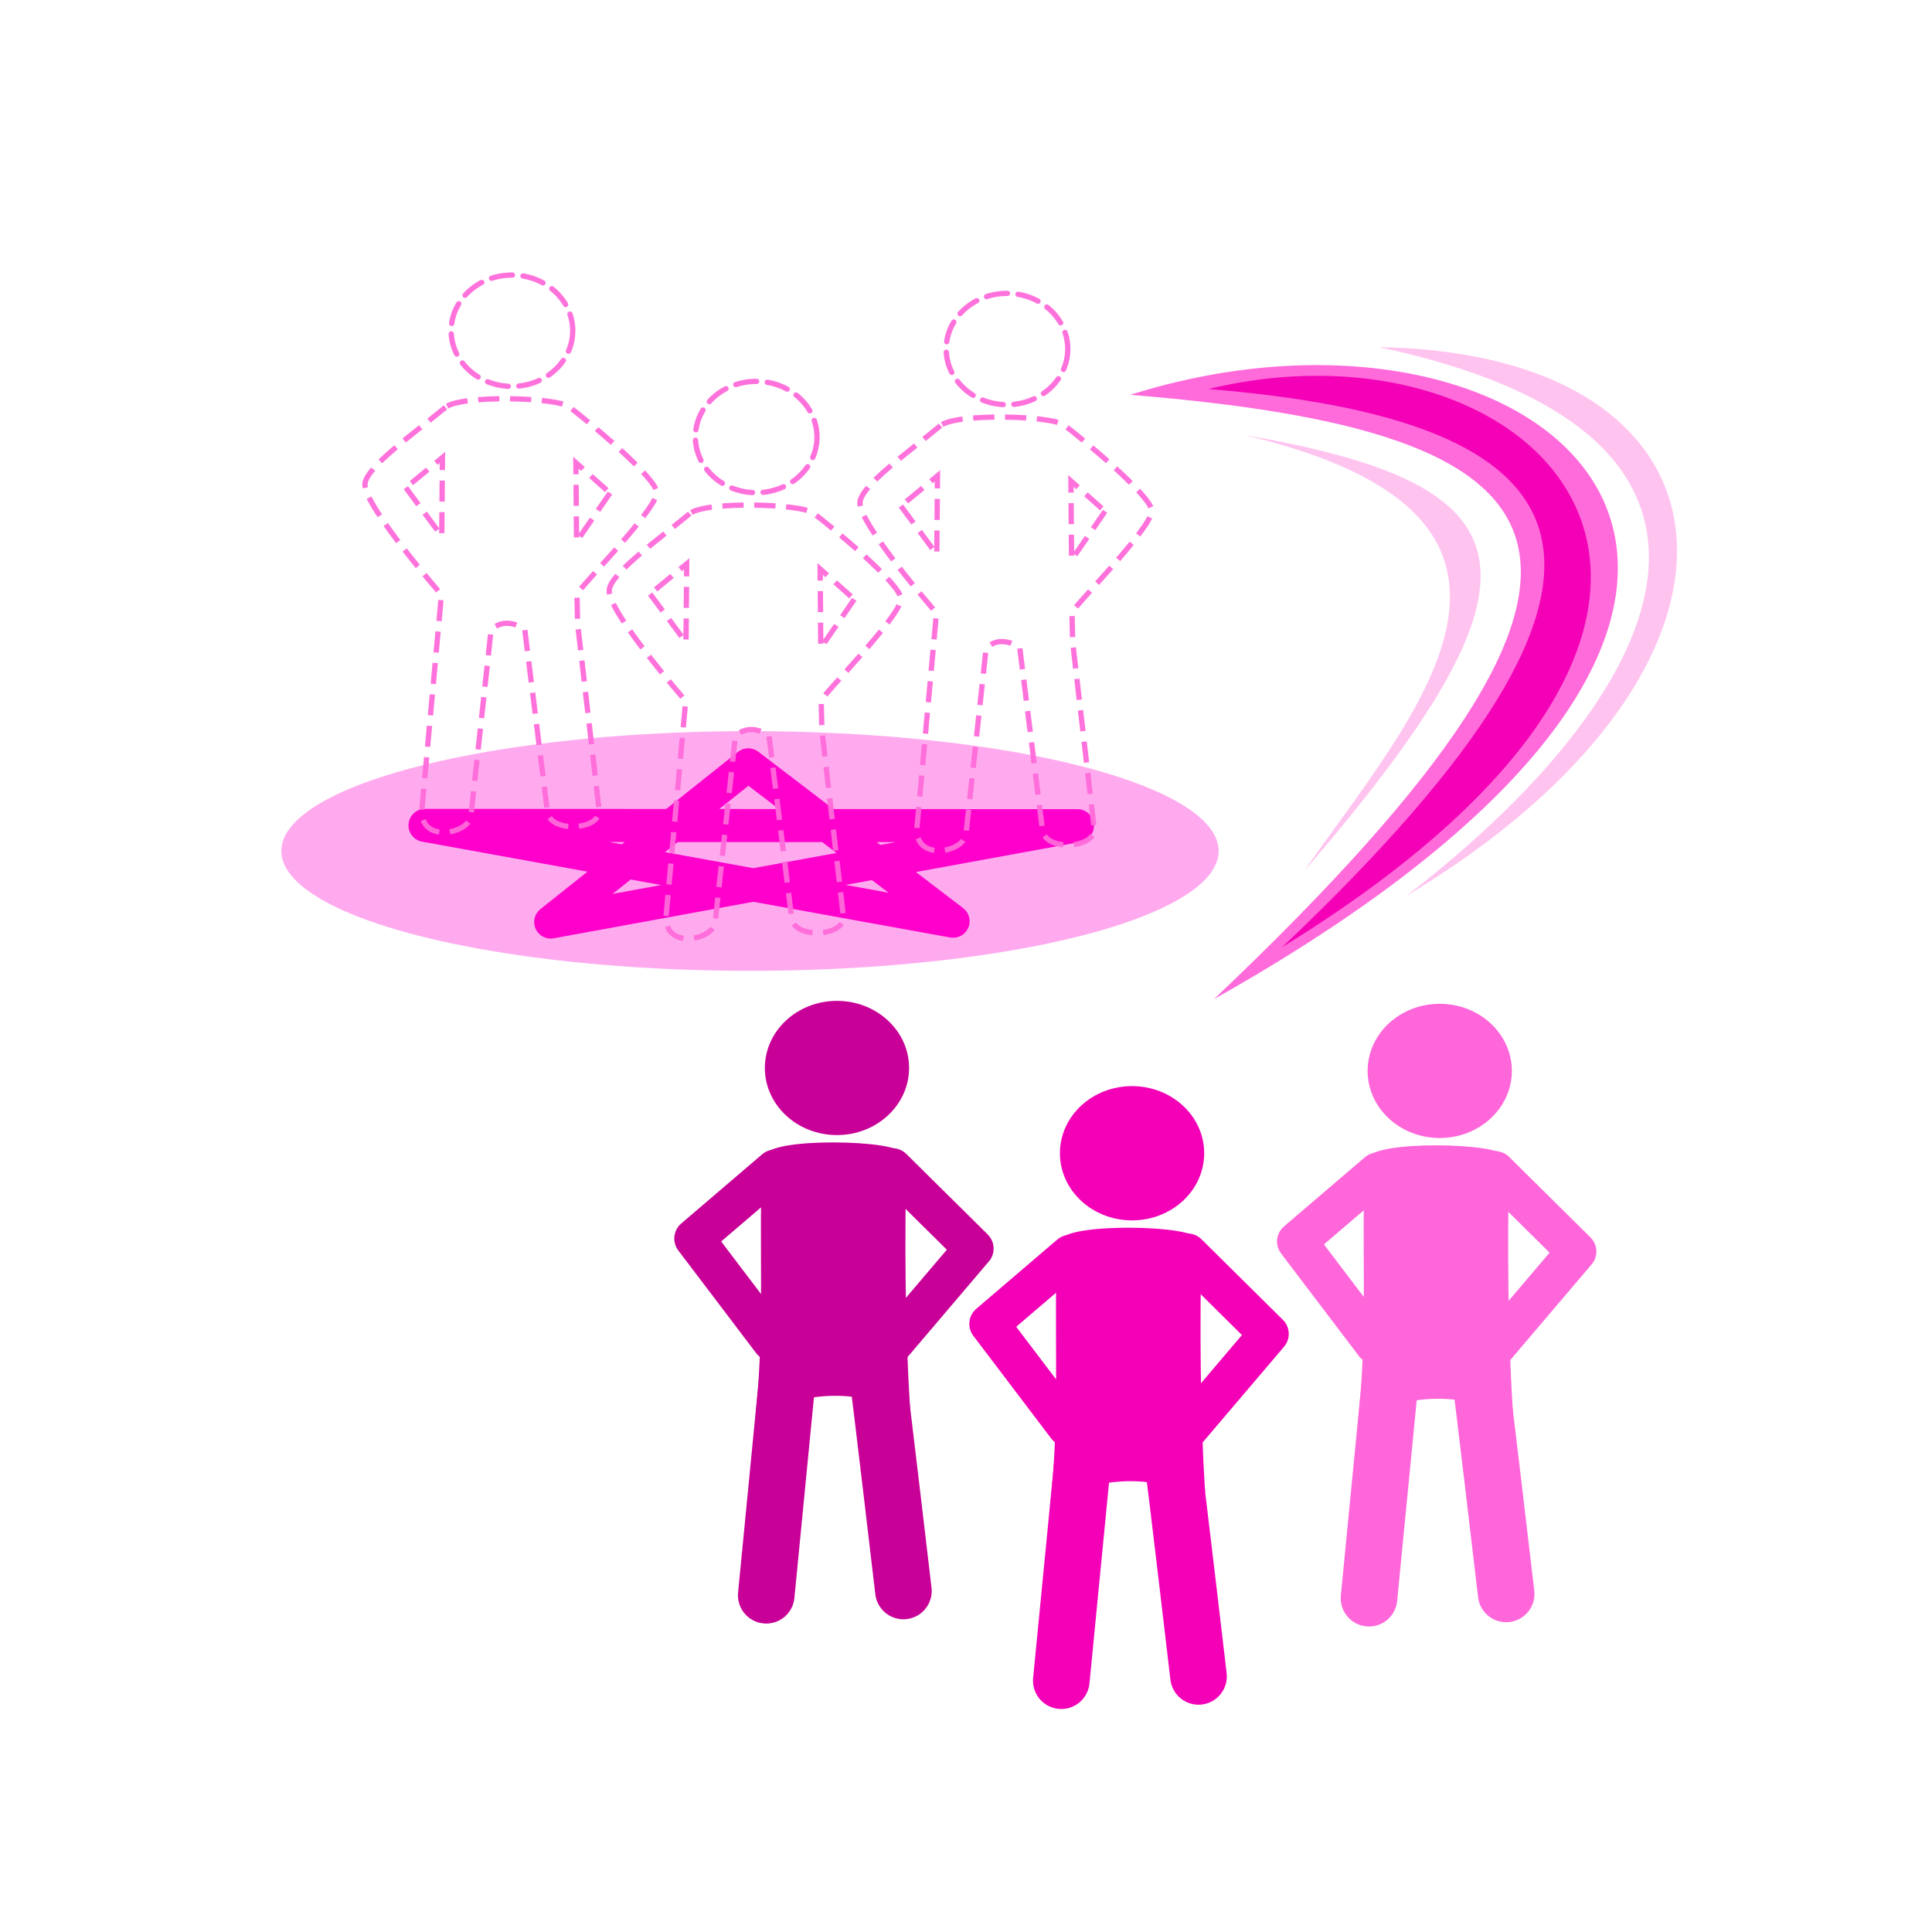 <svg xmlns="http://www.w3.org/2000/svg" viewBox="0 0 256 256">
	<defs>
		<linearGradient id="elementalEarth1">
			<stop offset="0" stop-color="#c78c38"/>
			<stop offset="1" stop-color="#e3a347"/>
		</linearGradient>
	</defs>
	<ellipse cx="99.38" cy="112.76" fill="#fae" rx="62.099" ry="15.88"/>
	<path fill="none" stroke="#f0c" stroke-linecap="round" stroke-linejoin="round" stroke-width="4.381" d="M72.971 122.176l26.173-20.834 27.144 20.725-69.973-12.7 86.452.04z"/>
	<g stroke="#f300b7" transform="matrix(1.5 0 0 1.5 -72.058 16.904)">
		<path fill="none" stroke-linecap="round" stroke-width="5" d="M141.79 137.198l1.895-19.445M151.64 117.879c.126.631 2.272 18.94 2.272 18.94"/>
		<path fill="#f300b7" fill-rule="evenodd" d="M153.986 120.528c-3.803-1.936-8.28-1.955-12.56.037.711-7.458.209-14.511.49-21.753.063-1.587 11.766-1.383 11.744-.126-.129 7.28-.114 14.562.326 21.842z"/>
		<path fill="none" stroke-linecap="round" stroke-linejoin="round" stroke-width="3.5" d="M142.294 114.746l-6.878-9.069 7.153-6.115M152.938 99.443l7.195 7.12-8.153 9.586"/>
		<ellipse cx="148.041" cy="90.605" fill="#f300b7" stroke-linecap="round" stroke-linejoin="round" rx="5.872" ry="5.43"/>
	</g>
	<g fill="none" stroke="#ff6bda" stroke-dasharray="4,2" stroke-opacity=".949" transform="matrix(.704 0 0 .697 11.343 3.274)">
		<ellipse cx="80.245" cy="58.176" stroke-linecap="round" stroke-linejoin="round" rx="11.442" ry="10.581"/>
		<path d="M67.73 72.74c-5.926 4.986-15.09 11.469-15.152 14.648-.082 4.234 14.395 20.96 14.395 20.96l-3.662 40.66c-.605 6.723 8.843 4.89 9.218 1.388l3.788-35.355c2.105-1.934 4.209-1.313 6.314-.253l4.293 34.85c.505 4.1 10.165 3.495 9.722-.378l-4.04-35.356-.126-5.555c-.506-.38 14.717-15.74 15.026-19.32.233-2.712-13.52-14.153-16.542-16.415-2.392-1.79-20.393-2.262-23.233.127z"/>
		<path d="M60.28 88.02l6.756 9.217.127-14.963zM98.7 89.026l-6.297 9.251-.117-15.017z"/>
	</g>
	<g fill="none" stroke="#ff6bda" stroke-dasharray="4,2" stroke-opacity=".949" transform="matrix(.704 0 0 .697 43.707 17.36)">
		<ellipse cx="80.245" cy="58.176" stroke-linecap="round" stroke-linejoin="round" rx="11.442" ry="10.581"/>
		<path d="M67.73 72.74c-5.926 4.986-15.09 11.469-15.152 14.648-.082 4.234 14.395 20.96 14.395 20.96l-3.662 40.66c-.605 6.723 8.843 4.89 9.218 1.388l3.788-35.355c2.105-1.934 4.209-1.313 6.314-.253l4.293 34.85c.505 4.1 10.165 3.495 9.722-.378l-4.04-35.356-.126-5.555c-.506-.38 14.717-15.74 15.026-19.32.233-2.712-13.52-14.153-16.542-16.415-2.392-1.79-20.393-2.262-23.233.127z"/>
		<path d="M60.28 88.02l6.756 9.217.127-14.963zM98.7 89.026l-6.297 9.251-.117-15.017z"/>
	</g>
	<g fill="none" stroke="#ff6bda" stroke-dasharray="4,2" stroke-opacity=".949" transform="matrix(.704 0 0 .697 76.937 5.7)">
		<ellipse cx="80.245" cy="58.176" stroke-linecap="round" stroke-linejoin="round" rx="11.442" ry="10.581"/>
		<path d="M67.73 72.74c-5.926 4.986-15.09 11.469-15.152 14.648-.082 4.234 14.395 20.96 14.395 20.96l-3.662 40.66c-.605 6.723 8.843 4.89 9.218 1.388l3.788-35.355c2.105-1.934 4.209-1.313 6.314-.253l4.293 34.85c.505 4.1 10.165 3.495 9.722-.378l-4.04-35.356-.126-5.555c-.506-.38 14.717-15.74 15.026-19.32.233-2.712-13.52-14.153-16.542-16.415-2.392-1.79-20.393-2.262-23.233.127z"/>
		<path d="M60.28 88.02l6.756 9.217.127-14.963zM98.7 89.026l-6.297 9.251-.117-15.017z"/>
	</g>
	<path fill="none" stroke="#c80097" stroke-linecap="round" stroke-width="7.498" d="M101.53 211.38l2.84-29.158M116.3 182.411c.188.947 3.407 28.402 3.407 28.402"/>
	<path fill="#c80097" fill-rule="evenodd" stroke="#c80097" stroke-width="1.5" d="M119.818 186.384c-5.704-2.904-12.417-2.932-18.835.055 1.067-11.184.314-21.76.737-32.62.092-2.38 17.642-2.074 17.609-.188-.193 10.917-.172 21.835.49 32.753z"/>
	<path fill="none" stroke="#c80097" stroke-linecap="round" stroke-linejoin="round" stroke-width="5.248" d="M102.286 177.712l-10.314-13.598 10.726-9.17M118.246 154.766l10.79 10.676-12.226 14.374"/>
	<ellipse cx="110.903" cy="141.512" fill="#c80097" stroke="#c80097" stroke-linecap="round" stroke-linejoin="round" stroke-width="1.5" rx="8.805" ry="8.142"/>
	<path fill="none" stroke="#ff66da" stroke-linecap="round" stroke-width="7.498" d="M181.399 211.77l2.84-29.16M196.168 182.8c.19.946 3.408 28.401 3.408 28.401"/>
	<path fill="#ff66da" fill-rule="evenodd" stroke="#ff66da" stroke-width="1.5" d="M199.687 186.772c-5.704-2.903-12.417-2.932-18.835.056 1.067-11.184.313-21.76.736-32.62.093-2.38 17.643-2.074 17.61-.189-.193 10.917-.172 21.836.49 32.753z"/>
	<path fill="none" stroke="#ff66da" stroke-linecap="round" stroke-linejoin="round" stroke-width="5.248" d="M182.155 178.101l-10.315-13.598 10.727-9.17M198.115 155.155l10.789 10.676-12.225 14.374"/>
	<ellipse cx="190.772" cy="141.901" fill="#ff66da" stroke="#ff66da" stroke-linecap="round" stroke-linejoin="round" stroke-width="1.5" rx="8.805" ry="8.142"/>
	<path fill="#ff6bda" fill-rule="evenodd" d="M149.76 52.317c55.725-17.572 106.839 26.243 11.107 80.065 63.555-60.235 46.99-75.32-11.108-80.065z"/>
	<path fill="#f300b7" fill-rule="evenodd" d="M160.128 51.548c44.04-10.635 83.01 28.833 9.764 73.959 54.48-51.638 40.033-69.871-9.764-73.96z"/>
	<path fill="#ffc3f0" fill-rule="evenodd" d="M172.871 115.343c14.013-20.252 38.9-46.67-8.032-57.705 38.219 6.563 42.197 18.065 8.032 57.705z"/>
	<path fill="#ffc3f0" fill-rule="evenodd" d="M186.289 118.75c33.556-25.764 52.81-60.705-3.533-72.75 50.053.88 53.846 42.627 3.533 72.75z"/>
</svg>
